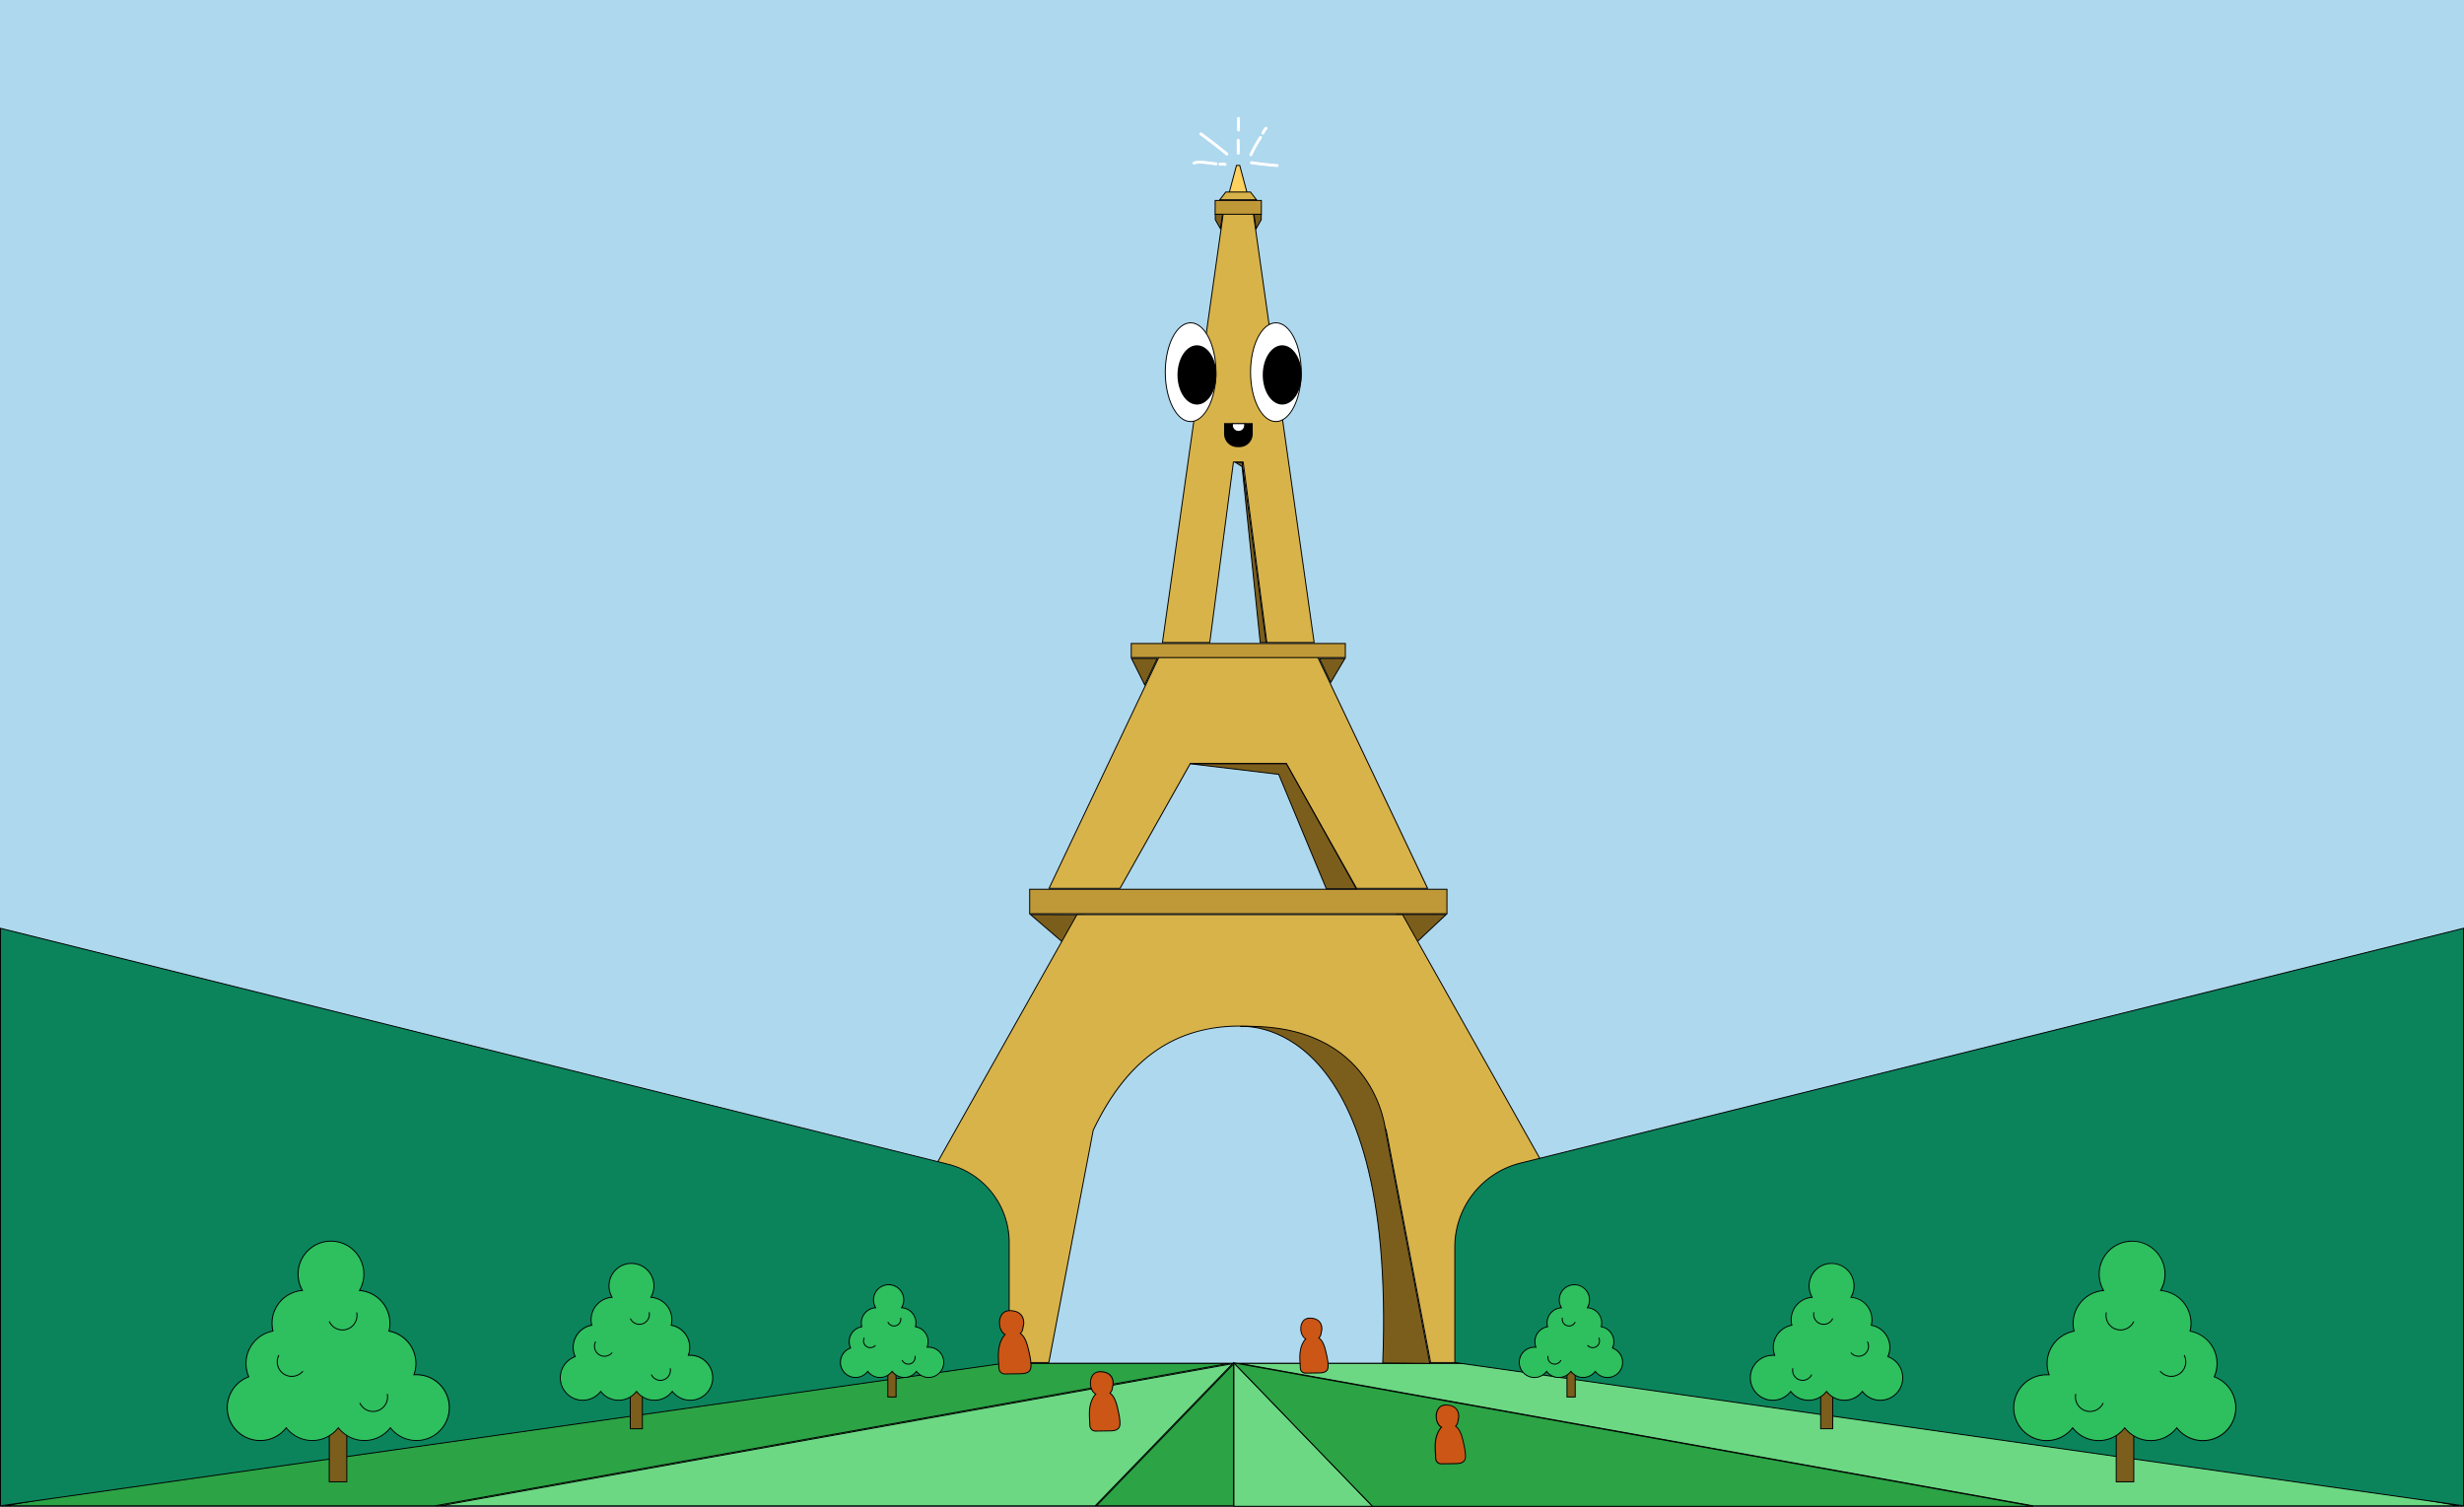 <svg id="Layer_1" data-name="Layer 1" xmlns="http://www.w3.org/2000/svg" viewBox="0 0 2560 1565.5"><rect x="0" y="0" width="2560" height="1565.5" fill="#333333" stroke="none"/><defs><style>.cls-1{fill:#aed8ed;}.cls-2{fill:#35bc55;}.cls-3,.cls-6{fill:#2ca345;}.cls-4,.cls-5{fill:#6cd883;}.cls-13,.cls-15,.cls-5,.cls-6{stroke:#000;stroke-miterlimit:10;}.cls-7{fill:#d8b34a;}.cls-13,.cls-8{fill:#7c5e1c;}.cls-9{fill:#bf9837;}.cls-10{fill:#ffd15f;}.cls-11{fill:#fff;}.cls-12{fill:#0b845c;}.cls-14,.cls-15{fill:#2ebf5e;}.cls-16{fill:#cc5615;}</style></defs><rect class="cls-1" width="2560" height="1565"/><polygon class="cls-2" points="5.55 1564.5 821.14 1416.49 1738.94 1416.5 2554.45 1564.5 5.55 1564.5"/><path d="M1738.85,1417l810,147H11.11l810-147h917.7m.09-1H821.06L0,1565H2560l-821.06-149Z"/><polygon class="cls-3" points="5.56 1564.5 821.15 1416.49 1276.38 1416.5 451.54 1564.5 5.56 1564.5"/><path d="M1270.76,1417,451.49,1564H11.11l810-147h449.61m11.24-1H821.06L0,1565H451.58L1282,1416Z"/><polygon class="cls-4" points="457.2 1564.5 1280.56 1416.77 1137.78 1564.5 457.2 1564.5"/><path d="M1279.13,1417.53,1137.57,1564H462.82l816.31-146.47M1282,1416,451.58,1565H1138l144-149Z"/><polygon class="cls-3" points="1139.17 1564.5 1281.5 1417.24 1281.5 1564.5 1139.17 1564.5"/><path d="M1281,1418.47V1564H1140.35L1281,1418.47m1-2.47-144,149h144V1416Z"/><polygon class="cls-4" points="2112.42 1564.5 1287.62 1416.5 1738.94 1416.5 2554.44 1564.5 2112.42 1564.5"/><path d="M1738.85,1417l810,147H2112.51l-819.27-147h445.61m.09-1H1282l830.42,149H2560l-821.06-149Z"/><polygon class="cls-5" points="1426.01 1565 1282 1565 1282 1416 1426.01 1565"/><polygon class="cls-6" points="2112.42 1565 1426.01 1565 1282 1416 2112.42 1565"/><polygon class="cls-7" points="1409.41 922.9 1336.43 793.24 1236.67 793.24 1163.68 922.9 1089.94 922.9 1207 676.53 1366.09 676.53 1483.15 922.9 1409.41 922.9"/><path d="M1365.77,677,1482.36,922.4H1409.7L1337,793.25l-.29-.51H1236.37l-.28.51-72.7,129.15h-72.66L1207.32,677h158.45m.64-1H1206.69L1089.15,923.4H1164l73-129.66h99.17l73,129.66h74.82L1366.41,676Z"/><polygon class="cls-8" points="1370.84 684.19 1397.36 684.05 1382.6 708.96 1370.84 684.19"/><path d="M1396.47,684.55l-13.82,23.34-11-23.2,24.85-.14m1.76-1-28.18.16,12.5,26.32,15.68-26.48Z"/><polygon class="cls-8" points="1175.59 684.04 1202.33 684.04 1189.27 711.52 1175.59 684.04"/><path d="M1201.54,684.54l-12.28,25.84-12.86-25.84h25.14m1.58-1h-28.34l14.5,29.12,13.84-29.12Z"/><rect class="cls-9" x="1175.32" y="668.56" width="222.45" height="14.63"/><path d="M1397.27,669.06V682.7H1175.82V669.06h221.45m1-1H1174.82V683.7h223.45V668.06Z"/><polygon class="cls-8" points="1451.15 950.1 1502.49 950.07 1467.35 983.11 1451.15 950.1"/><path d="M1501.23,950.57l-33.73,31.71L1452,950.6l49.28,0m2.53-1-53.42,0,16.86,34.33,36.56-34.36Z"/><polygon class="cls-8" points="1070.58 950.08 1124.94 950.41 1109.02 983.13 1070.58 950.08"/><path d="M1071.94,950.59l52.2.31-15.29,31.43-36.91-31.74m-2.72-1,40,34.36,16.55-34-56.52-.34Z"/><rect class="cls-9" x="1069.8" y="923.9" width="433.53" height="25.43"/><path d="M1502.83,924.4v24.43H1070.3V924.4h432.53m1-1H1069.3v26.43h434.53V923.4Z"/><polygon class="cls-8" points="1262.64 228.23 1262.64 222.73 1270.14 222.73 1267.98 237.62 1262.64 228.23"/><path d="M1269.57,223.23l-1.87,12.88-4.56-8v-4.87h6.43m1.15-1h-8.58v6.13l6.13,10.78,2.45-16.91Z"/><polygon class="cls-8" points="1302.87 222.73 1310.38 222.73 1310.38 228.23 1305.03 237.62 1302.87 222.73"/><path d="M1309.88,223.23v4.87l-4.56,8-1.87-12.88h6.43m1-1h-8.59l2.46,16.91,6.13-10.78v-6.13Z"/><polygon class="cls-7" points="1316.19 667.56 1291.61 479.98 1281.48 479.98 1256.9 667.56 1207.73 667.56 1271.16 220.13 1301.93 220.13 1365.36 667.56 1316.19 667.56"/><path d="M1301.5,220.63l63.28,446.43h-48.15l-24.46-186.72-.12-.87h-11l-.11.87-24.46,186.72h-48.16l63.29-446.43h29.9m.86-1h-31.63l-63.57,448.43h50.18l24.58-187.59h9.25l24.58,187.59h50.18l-63.57-448.43Z"/><rect class="cls-9" x="1262.49" y="208.25" width="48.04" height="14.33"/><path d="M1310,208.75v13.33h-47V208.75h47m1-1h-49v15.33h49V207.75Z"/><polygon class="cls-10" points="1277.05 200.28 1284.67 171.85 1288.04 171.85 1295.66 200.28 1277.05 200.28"/><path d="M1287.65,172.36l7.36,27.42H1277.7l7.36-27.42h2.59m.77-1h-4.13l-7.9,29.42h19.93l-7.9-29.42Z"/><ellipse class="cls-11" cx="1237" cy="386.68" rx="26.32" ry="51.3"/><path d="M1237,335.88c14.24,0,25.83,22.79,25.83,50.8s-11.59,50.8-25.83,50.8-25.82-22.79-25.82-50.8,11.59-50.8,25.82-50.8m0-1c-14.81,0-26.82,23.19-26.82,51.8s12,51.8,26.82,51.8,26.83-23.19,26.83-51.8-12-51.8-26.83-51.8Z"/><ellipse cx="1243.6" cy="389.53" rx="20.23" ry="30.79"/><path class="cls-11" d="M1325.59,438c-14.51,0-26.32-23-26.32-51.3s11.81-51.3,26.32-51.3,26.32,23,26.32,51.3S1340.1,438,1325.59,438Z"/><path d="M1325.59,335.88c14.24,0,25.82,22.79,25.82,50.8s-11.58,50.8-25.82,50.8-25.82-22.79-25.82-50.8,11.58-50.8,25.82-50.8m0-1c-14.81,0-26.82,23.19-26.82,51.8s12,51.8,26.82,51.8,26.82-23.19,26.82-51.8-12-51.8-26.82-51.8Z"/><ellipse cx="1332.18" cy="389.53" rx="20.23" ry="30.79"/><path d="M1287.74,464.54h-2.16a13.8,13.8,0,0,1-13.8-13.81V439.55h29.76v11.18A13.8,13.8,0,0,1,1287.74,464.54Z"/><path class="cls-11" d="M1286.79,448.22a6.42,6.42,0,0,1-6.41-6.41v-1.62h12.82v1.62A6.41,6.41,0,0,1,1286.79,448.22Z"/><path d="M1292.7,440.69v1.12a5.91,5.91,0,0,1-11.82,0v-1.12h11.82m1-1h-13.82v2.12a6.91,6.91,0,0,0,13.82,0v-2.12Z"/><polygon class="cls-7" points="1267.29 207.56 1273.5 199.5 1299.21 199.5 1305.42 207.56 1267.29 207.56"/><path d="M1299,200l5.43,7.06h-36.09l5.43-7.06H1299m.49-1h-26.21l-7,9.06h40.15l-7-9.06Z"/><path class="cls-7" d="M856.94,1415.5l261.93-465.24h338.34l261.93,465.24-232.79.08-46-241.25,0-.06c-4.18-8.76-7.36-17-10.45-24.91-8.43-21.75-15.72-40.53-38.65-54.36A199.68,199.68,0,0,0,1288,1066c-35.78,0-65.77,9.46-91.7,28.93-23.81,17.87-43.61,43.81-60.53,79.3l0,.06-46,241.25Z"/><path d="M1456.92,950.76,1718.29,1415l-231.52.08-46-240.78,0-.13-.06-.12c-4.17-8.74-7.35-16.94-10.43-24.88-8.47-21.82-15.79-40.68-38.87-54.6a200.19,200.19,0,0,0-103.38-29,164.63,164.63,0,0,0-50.47,7.49,140.94,140.94,0,0,0-41.53,21.54c-23.87,17.92-43.72,43.92-60.68,79.48l-.06.12,0,.13-46,240.78L857.79,1415l261.38-464.24h337.75m.58-1H1118.58L856.08,1416l234.06.08,46.12-241.6c32-67,78.44-107.94,151.78-107.94a198.76,198.76,0,0,1,102.87,28.88c30.87,18.63,32.92,45.54,48.91,79.06l46.12,241.6L1720,1416,1457.5,949.76Z"/><path class="cls-12" d="M.5,964.46l984.36,245.09A83.77,83.77,0,0,1,1048.5,1291v124.6L.5,1564.42Z"/><path d="M1,965.1,984.74,1210A83.28,83.28,0,0,1,1048,1291v124.16L1,1563.85V965.1m-1-1.28V1565l1049-149V1291a84.42,84.42,0,0,0-64-81.91L0,963.82Z"/><path class="cls-12" d="M1511.5,1415.57v-119.9a89.78,89.78,0,0,1,68.2-87.26l979.8-244v600Z"/><path d="M2559,965.1v598.75L1512,1415.13V1295.67a89.27,89.27,0,0,1,67.82-86.77L2559,965.1m1-1.28-980.42,244.11a90.42,90.42,0,0,0-68.58,87.74V1416l1049,149V963.82Z"/><polygon class="cls-8" points="1309.3 667.5 1290.47 484.71 1283.74 480.5 1290.56 480.5 1315.43 667.5 1309.3 667.5"/><path d="M1290.12,481l.42,3.16h0l-5-3.15h4.63m2.09,15.65L1314.86,667h-5.11l-17.54-170.35M1291,480h-9l8,5,18.85,183H1316l-25-188Z"/><polygon class="cls-13" points="1236.5 793.5 1336.5 793.5 1409.12 923.4 1378.05 923.4 1328.5 804.5 1236.5 793.5"/><path class="cls-13" d="M1288.5,1066.5s162.28-17,148.14,349.5l48.86.5-46-242S1429.5,1061.5,1288.5,1066.5Z"/><path class="cls-11" d="M1327.13,173c-9.13-.7-18.29-1.72-27.2-3a.76.76,0,0,1-.71-.88,1.08,1.08,0,0,1,1-1.07l.18,0c8.82,1.3,17.74,2.3,26.51,3a1,1,0,0,1,1.09,1,1.12,1.12,0,0,1-.33.79.79.79,0,0,1-.54.25Z"/><path class="cls-11" d="M1300.27,168.52h.1c8.83,1.3,17.76,2.31,26.54,3,.15,0,.62.08.63.47a.66.66,0,0,1-.19.43.3.3,0,0,1-.18.1h0c-9.11-.69-18.25-1.72-27.17-3-.17,0-.31-.07-.29-.35s.19-.61.56-.61m0-1c-1.71,0-2.24,2.68-.42,2.95q13.58,2,27.24,3h.08a1.51,1.51,0,0,0-.18-3q-13.29-1-26.47-3l-.25,0Z"/><path class="cls-11" d="M1286.46,160.18a.92.92,0,0,1-1-1V145.69a1,1,0,0,1,2,0v13.54a.91.91,0,0,1-.29.71,1.13,1.13,0,0,1-.71.24Z"/><path class="cls-11" d="M1286.46,145.24c.23,0,.5.08.5.45v13.54c0,.37-.27.45-.5.45s-.5-.08-.5-.45V145.69c0-.37.27-.45.5-.45m0-1a1.42,1.42,0,0,0-1.5,1.45v13.54a1.5,1.5,0,0,0,3,0V145.69a1.42,1.42,0,0,0-1.5-1.45Z"/><path class="cls-11" d="M1286.78,135.93a.92.92,0,0,1-1-1V123a.91.91,0,0,1,1-1,.92.92,0,0,1,1,1v12a.89.89,0,0,1-.3.71,1.1,1.1,0,0,1-.7.24Z"/><path class="cls-11" d="M1286.77,122.56c.23,0,.51.08.51.45v12c0,.37-.28.45-.5.45s-.5-.08-.5-.45V123c0-.37.27-.45.49-.45m0-1a1.41,1.41,0,0,0-1.49,1.45v12a1.5,1.5,0,0,0,3,0V123a1.43,1.43,0,0,0-1.51-1.45Z"/><path class="cls-11" d="M1299.54,161.83a1,1,0,0,1-.5-.12,1.05,1.05,0,0,1-.34-1.41,148.7,148.7,0,0,1,10-17.93.94.94,0,0,1,.82-.46,1.17,1.17,0,0,1,1,.57.78.78,0,0,1-.08.86,150.1,150.1,0,0,0-10,18,.91.91,0,0,1-.84.44Z"/><path class="cls-11" d="M1309.5,142.41a.72.72,0,0,1,.57.31c0,.05.08.15,0,.35a147.68,147.68,0,0,0-10.09,18.11.45.45,0,0,1-.39.15.58.58,0,0,1-.25-.05c-.38-.22-.17-.71-.14-.77a146.25,146.25,0,0,1,9.95-17.86.44.44,0,0,1,.4-.24m0-1a1.44,1.44,0,0,0-1.24.69,147,147,0,0,0-10,18,1.53,1.53,0,0,0,.53,2,1.51,1.51,0,0,0,.76.19,1.4,1.4,0,0,0,1.3-.73,147.7,147.7,0,0,1,10-18,1.45,1.45,0,0,0-1.35-2.2Z"/><path class="cls-11" d="M1312.07,139.33a1.63,1.63,0,0,1-.31,0,1,1,0,0,1-.58-.46,1,1,0,0,1-.12-.71,16.88,16.88,0,0,1,3.5-5.46.92.92,0,0,1,.67-.28,1.16,1.16,0,0,1,.76.3.84.84,0,0,1,.26.62,1.08,1.08,0,0,1-.29.78c-.35.37-.68.74-1,1.12l-.25.33c-.13.19-.27.38-.39.58a15.79,15.79,0,0,0-1.35,2.5,1.09,1.09,0,0,1-.46.59A.83.83,0,0,1,1312.07,139.33Z"/><path class="cls-11" d="M1315.23,132.89a.63.63,0,0,1,.42.17.37.37,0,0,1,.1.27.59.59,0,0,1-.15.42c-.36.38-.7.76-1,1.14l0,.05,0,0,0,0,0,.05-.16.21-.41.6a16.37,16.37,0,0,0-1.38,2.58.69.69,0,0,1-.28.37.34.34,0,0,1-.19,0,.68.68,0,0,1-.2,0,.57.57,0,0,1-.26-.22.81.81,0,0,1-.08-.28,16.54,16.54,0,0,1,3.39-5.3.41.41,0,0,1,.31-.12m0-1a1.45,1.45,0,0,0-1,.43,17.37,17.37,0,0,0-3.6,5.62,1.47,1.47,0,0,0,.15,1.16,1.56,1.56,0,0,0,.9.69,1.87,1.87,0,0,0,.42,0,1.28,1.28,0,0,0,.73-.2,1.62,1.62,0,0,0,.65-.81,15.74,15.74,0,0,1,1.3-2.43l.39-.56.18-.25,0-.06c.3-.37.62-.73,1-1.08a1.51,1.51,0,0,0,0-2.12,1.61,1.61,0,0,0-1.09-.43Zm-1.77,6.92h0v0l0-.05Z"/><path class="cls-11" d="M1274.7,161.16a.89.89,0,0,1-.58-.24c-8.77-7.28-17.91-14.36-27.16-21a.79.79,0,0,1-.34-1,1.15,1.15,0,0,1,1-.8.94.94,0,0,1,.58.21c9.23,6.67,18.35,13.74,27.11,21a.91.91,0,0,1,.3,1.08,1.08,1.08,0,0,1-.93.75Z"/><path class="cls-11" d="M1247.64,138.61a.53.53,0,0,1,.29.11c9.22,6.67,18.33,13.73,27.08,21a.42.42,0,0,1,.16.52.62.62,0,0,1-.47.42.43.43,0,0,1-.26-.12c-8.78-7.29-17.93-14.38-27.19-21.08-.19-.14-.2-.25-.15-.4a.64.64,0,0,1,.54-.45m0-1a1.5,1.5,0,0,0-1,2.66q13.92,10.06,27.13,21a1.43,1.43,0,0,0,.9.35,1.55,1.55,0,0,0,1-2.71q-13.22-11-27.13-21a1.48,1.48,0,0,0-.88-.3Z"/><path class="cls-11" d="M1263.48,171.25h-.16l-3.62-.47c-2.63-.34-5.27-.68-7.91-1a44,44,0,0,0-4.88-.33,19.31,19.31,0,0,0-6,.87,1,1,0,0,1-.33.06,1,1,0,0,1-.21-2,20.67,20.67,0,0,1,6.45-.92,43.14,43.14,0,0,1,4.81.3c2.87.33,5.79.71,8.62,1.07l3.69.48a.7.7,0,0,1,.68.8,1.18,1.18,0,0,1-1.12,1.13Z"/><path class="cls-11" d="M1246.8,168a41.89,41.89,0,0,1,4.75.3c2.88.32,5.8.7,8.62,1.07l3.68.47c.2,0,.26.07.25.28a.69.69,0,0,1-.62.66h-.09l-3.63-.46c-2.59-.34-5.27-.68-7.91-1a42.26,42.26,0,0,0-4.94-.34,19.68,19.68,0,0,0-6.17.89.45.45,0,0,1-.18,0c-.25,0-.36-.32-.38-.45a.45.45,0,0,1,.33-.56,19.94,19.94,0,0,1,6.29-.9m0-1a20.89,20.89,0,0,0-6.6.95,1.53,1.53,0,0,0,.36,3,1.5,1.5,0,0,0,.49-.09,18.85,18.85,0,0,1,5.86-.84,40.93,40.93,0,0,1,4.82.33c3.85.45,7.69,1,11.53,1.45l.22,0c1.73,0,2.34-2.7.5-2.93-4.1-.52-8.21-1.08-12.32-1.54a43.89,43.89,0,0,0-4.86-.31Z"/><path class="cls-11" d="M1272.76,171.84l-.21,0-1-.14c-.75-.07-1.49-.11-2.21-.11s-1.21,0-1.81.08h0a1,1,0,0,1-1-1,1.11,1.11,0,0,1,.27-.68,1.16,1.16,0,0,1,.75-.32c.57,0,1.16-.07,1.75-.07a23,23,0,0,1,3.74.32.77.77,0,0,1,.51.35,1.2,1.2,0,0,1,.18.88,1,1,0,0,1-1,.72Z"/><path class="cls-11" d="M1269.36,170.07a22,22,0,0,1,3.66.32s.1,0,.18.13a.74.74,0,0,1,.1.5c0,.25-.37.32-.54.32h-.13c-.32-.06-.65-.1-1-.14a21.34,21.34,0,0,0-2.25-.12c-.62,0-1.24,0-1.87.08-.19,0-.4-.28-.42-.54a.64.64,0,0,1,.14-.31.6.6,0,0,1,.42-.16c.56,0,1.14-.07,1.71-.07m0-1c-.6,0-1.2,0-1.8.08a1.57,1.57,0,0,0-1.06.47,1.53,1.53,0,0,0-.41,1,1.55,1.55,0,0,0,1.42,1.48h.11a17.14,17.14,0,0,1,1.76-.08c.72,0,1.43,0,2.15.11l.94.13a1.36,1.36,0,0,0,.29,0,1.48,1.48,0,0,0,1.52-1.12,1.52,1.52,0,0,0-1.1-1.82,23.27,23.27,0,0,0-3.82-.33Z"/><rect class="cls-13" x="342.09" y="1471.88" width="18.23" height="67.62"/><path class="cls-14" d="M432.65,1496.66A34,34,0,0,1,406,1483.87l-.39-.49-.39.49a34.18,34.18,0,0,1-53.32,0l-.39-.49-.39.49a34.18,34.18,0,0,1-53.32,0l-.39-.49-.39.49a34.19,34.19,0,1,1-39-53.28l.48-.18-.2-.48a34.21,34.21,0,0,1,24.82-46.87l.51-.1-.12-.5a34.42,34.42,0,0,1-.86-7.61,34.06,34.06,0,0,1,30.84-34l.76-.07-.37-.66a34.2,34.2,0,1,1,60,0l-.37.66.76.07a34.06,34.06,0,0,1,30.84,34,34.42,34.42,0,0,1-.86,7.61l-.12.5.51.1a34.19,34.19,0,0,1,25.68,44.6l-.24.71.74,0c.61,0,1.22-.06,1.84-.06a34.2,34.2,0,0,1,0,68.39Z"/><path d="M343.86,1290a33.7,33.7,0,0,1,29.57,49.85l-.73,1.33,1.51.14a33.7,33.7,0,0,1,30.39,33.53,34,34,0,0,1-.85,7.5l-.23,1,1,.2a33.76,33.76,0,0,1,27.12,33,33.42,33.42,0,0,1-1.82,10.9l-.47,1.4,1.47-.08c.63,0,1.24,0,1.82,0a33.7,33.7,0,1,1-26.27,54.79l-.78-1-.78,1a33.69,33.69,0,0,1-52.54,0l-.78-1-.78,1a33.69,33.69,0,0,1-52.54,0l-.78-1-.78,1a33.69,33.69,0,1,1-38.46-52.5l1-.37-.4-1a33.72,33.72,0,0,1,24.46-46.19l1-.2-.23-1a34,34,0,0,1-.85-7.5,33.7,33.7,0,0,1,30.39-33.53l1.51-.14-.73-1.33A33.7,33.7,0,0,1,343.86,1290m0-1a34.71,34.71,0,0,0-30.46,51.33A34.64,34.64,0,0,0,283,1382.57a34.71,34.71,0,0,0-25.19,47.56,34.69,34.69,0,1,0,39.6,54,34.68,34.68,0,0,0,54.1,0,34.68,34.68,0,0,0,54.1,0,34.69,34.69,0,1,0,27-56.41c-.63,0-1.25,0-1.87.06a34.69,34.69,0,0,0-26-45.26,34.69,34.69,0,0,0-30.42-42.24A34.71,34.71,0,0,0,343.86,1289Z"/><path class="cls-15" d="M402.33,1448.2a15.49,15.49,0,0,1,.33,3.14,15.08,15.08,0,0,1-28.81,6.25"/><path class="cls-15" d="M370.58,1363.53a15.41,15.41,0,0,1,.32,3.14,15.08,15.08,0,0,1-28.81,6.24"/><path class="cls-15" d="M314.73,1424.55a15.23,15.23,0,0,1-2.27,2.19,15.08,15.08,0,0,1-22.7-18.81"/><rect class="cls-13" x="654.86" y="1437.88" width="12.54" height="46.51"/><path class="cls-14" d="M717.14,1454.77a23.24,23.24,0,0,1-18.21-8.74l-.39-.48-.39.48a23.35,23.35,0,0,1-36.43,0l-.39-.48-.39.48a23.35,23.35,0,0,1-36.43,0l-.39-.48-.39.48a23.36,23.36,0,1,1-26.66-36.4l.48-.18-.2-.48a23.06,23.06,0,0,1-1.85-9.1A23.4,23.4,0,0,1,614.3,1377l.51-.1-.11-.51a23.34,23.34,0,0,1,20.48-28.44l.75-.08-.36-.66a23.36,23.36,0,1,1,41,0l-.37.66.76.08a23.34,23.34,0,0,1,20.48,28.44l-.12.51.51.1a23.4,23.4,0,0,1,18.8,22.91,23.09,23.09,0,0,1-1.26,7.55l-.24.71.74,0c.42,0,.84,0,1.26,0a23.36,23.36,0,0,1,0,46.72Z"/><path d="M656.07,1313.11a22.87,22.87,0,0,1,20.07,33.82l-.73,1.33,1.51.14a22.78,22.78,0,0,1,20.62,22.75,23.1,23.1,0,0,1-.58,5.09l-.23,1,1,.2a22.89,22.89,0,0,1,18.4,22.42,22.65,22.65,0,0,1-1.23,7.39l-.48,1.4,1.48-.07c.42,0,.84,0,1.23,0a22.86,22.86,0,1,1-17.83,37.17l-.77-1-.78,1a22.86,22.86,0,0,1-35.65,0l-.78-1-.78,1a22.86,22.86,0,0,1-35.65,0l-.78-1-.78,1a22.86,22.86,0,1,1-26.09-35.62l1-.37-.4-1a22.64,22.64,0,0,1-1.81-8.91,22.89,22.89,0,0,1,18.4-22.42l1-.2-.23-1a23.09,23.09,0,0,1-.57-5.09,22.77,22.77,0,0,1,20.62-22.75l1.5-.14-.72-1.33a22.86,22.86,0,0,1,20.06-33.82m0-1a23.86,23.86,0,0,0-20.94,35.3,23.85,23.85,0,0,0-20.92,29A23.88,23.88,0,0,0,595,1399.87a23.63,23.63,0,0,0,1.89,9.3,23.86,23.86,0,1,0,27.23,37.18,23.86,23.86,0,0,0,37.21,0,23.86,23.86,0,0,0,37.21,0,23.86,23.86,0,1,0,18.6-38.8c-.43,0-.86,0-1.28,0a23.88,23.88,0,0,0-17.92-31.13,24.34,24.34,0,0,0,.6-5.31A23.87,23.87,0,0,0,677,1347.41a23.86,23.86,0,0,0-20.94-35.3Z"/><path class="cls-15" d="M696.29,1421.6a10.38,10.38,0,0,1-19.59,6.46"/><path class="cls-15" d="M674.45,1363.37a10.12,10.12,0,0,1,.23,2.15,10.38,10.38,0,0,1-19.82,4.3"/><path class="cls-15" d="M636,1405.33a10.63,10.63,0,0,1-1.56,1.51,10.37,10.37,0,0,1-15.61-12.94"/><rect class="cls-13" x="922.43" y="1419.77" width="8.52" height="31.62"/><path class="cls-14" d="M964.78,1431.09a15.64,15.64,0,0,1-12.26-5.88l-.39-.48-.39.48a15.72,15.72,0,0,1-24.52,0l-.39-.48-.39.48a15.72,15.72,0,0,1-24.52,0l-.39-.48-.39.48a15.72,15.72,0,1,1-17.95-24.5l.48-.19-.2-.47a15.73,15.73,0,0,1,11.42-21.55l.5-.1-.11-.5a15.47,15.47,0,0,1-.4-3.5,15.66,15.66,0,0,1,14.18-15.65l.76-.07-.37-.67a15.73,15.73,0,1,1,27.61,0l-.37.67.76.07a15.66,15.66,0,0,1,14.18,15.65,15.92,15.92,0,0,1-.4,3.5l-.11.5.5.1A15.71,15.71,0,0,1,963.43,1399l-.24.7.74,0c.28,0,.56,0,.85,0a15.72,15.72,0,1,1,0,31.44Z"/><path d="M923.25,1335.25a15.23,15.23,0,0,1,13.37,22.52l-.73,1.33,1.51.15a15.19,15.19,0,0,1,13.34,18.54l-.22,1,1,.2A15.22,15.22,0,0,1,963,1398.85l-.48,1.4,1.48-.08c.27,0,.54,0,.82,0a15.22,15.22,0,1,1-11.87,24.75l-.78-1-.78,1a15.23,15.23,0,0,1-23.74,0l-.78-1-.78,1a15.23,15.23,0,0,1-23.74,0l-.78-1-.78,1a15.22,15.22,0,1,1-17.38-23.72l1-.38-.4-1A15.23,15.23,0,0,1,895,1379l1-.2-.22-1a15.19,15.19,0,0,1,13.34-18.54l1.51-.15-.73-1.33a15.23,15.23,0,0,1,13.36-22.52m0-1a16.23,16.23,0,0,0-14.24,24,16.22,16.22,0,0,0-14.63,16.15,16.51,16.51,0,0,0,.41,3.61A16.23,16.23,0,0,0,883,1400.25a16.22,16.22,0,1,0,18.52,25.27,16.22,16.22,0,0,0,25.3,0,16.22,16.22,0,0,0,25.3,0,16.22,16.22,0,1,0,12.65-26.37c-.3,0-.59,0-.88,0a16,16,0,0,0,.88-5.25A16.23,16.23,0,0,0,951.72,1378a16.51,16.51,0,0,0,.41-3.61,16.23,16.23,0,0,0-14.64-16.15,16.22,16.22,0,0,0-14.24-24Z"/><path class="cls-15" d="M950.6,1408.7a7.05,7.05,0,0,1-13.32,4.39"/><path class="cls-15" d="M935.75,1369.1a7.19,7.19,0,0,1,.15,1.47,7.05,7.05,0,0,1-13.47,2.92"/><path class="cls-15" d="M909.63,1397.64a6.85,6.85,0,0,1-1.06,1,7.05,7.05,0,0,1-10.61-8.8"/><rect class="cls-13" x="2198.68" y="1471.88" width="18.23" height="67.62" transform="translate(4415.59 3011.38) rotate(-180)"/><path class="cls-14" d="M2288.65,1496.66a34,34,0,0,1-26.66-12.79l-.39-.49-.39.49a34.18,34.18,0,0,1-53.32,0l-.39-.49-.39.49a34.18,34.18,0,0,1-53.32,0l-.39-.49-.39.49a34.19,34.19,0,1,1-26.66-55.6c.62,0,1.23,0,1.84.06l.74,0-.24-.71a34.19,34.19,0,0,1,25.68-44.6l.51-.1-.12-.5a34.42,34.42,0,0,1-.86-7.61,34.06,34.06,0,0,1,30.84-34l.76-.07-.37-.66a34.2,34.2,0,1,1,60,0l-.37.66.76.07a34.06,34.06,0,0,1,30.84,34,34.42,34.42,0,0,1-.86,7.61l-.12.5.51.1a34.21,34.21,0,0,1,24.82,46.87l-.2.48.48.18a34.19,34.19,0,0,1-12.37,66.07Z"/><path d="M2215.14,1290a33.7,33.7,0,0,1,29.58,49.85l-.73,1.33,1.51.14a33.7,33.7,0,0,1,30.39,33.53,34,34,0,0,1-.85,7.5l-.23,1,1,.2a33.72,33.72,0,0,1,24.46,46.19l-.4,1,1,.37a33.69,33.69,0,1,1-38.46,52.5l-.78-1-.78,1a33.69,33.69,0,0,1-52.54,0l-.78-1-.78,1a33.69,33.69,0,0,1-52.54,0l-.78-1-.78,1a33.69,33.69,0,1,1-26.27-54.79c.58,0,1.19,0,1.82,0l1.47.08-.47-1.4a33.42,33.42,0,0,1-1.82-10.9,33.76,33.76,0,0,1,27.12-33l1-.2-.23-1a34,34,0,0,1-.85-7.5,33.7,33.7,0,0,1,30.39-33.53l1.51-.14-.73-1.33a33.7,33.7,0,0,1,29.57-49.85m0-1a34.71,34.71,0,0,0-30.45,51.33,34.69,34.69,0,0,0-30.42,42.24,34.69,34.69,0,0,0-26.05,45.26c-.62,0-1.24-.06-1.87-.06a34.7,34.7,0,1,0,27.05,56.41,34.68,34.68,0,0,0,54.1,0,34.68,34.68,0,0,0,54.1,0,34.69,34.69,0,1,0,39.6-54,34.71,34.71,0,0,0-25.19-47.56,34.64,34.64,0,0,0-30.41-42.24,34.71,34.71,0,0,0-30.46-51.33Z"/><path class="cls-15" d="M2156.67,1448.2a15.49,15.49,0,0,0-.33,3.14,15.08,15.08,0,0,0,28.81,6.25"/><path class="cls-15" d="M2188.42,1363.53a15.41,15.41,0,0,0-.32,3.14,15.08,15.08,0,0,0,28.81,6.24"/><path class="cls-15" d="M2244.27,1424.55a15.23,15.23,0,0,0,2.27,2.19,15.08,15.08,0,0,0,22.7-18.81"/><rect class="cls-13" x="1891.6" y="1437.88" width="12.54" height="46.51" transform="translate(3795.75 2922.27) rotate(-180)"/><path class="cls-14" d="M1953.48,1454.77a23.24,23.24,0,0,1-18.21-8.74l-.39-.48-.39.48a23.35,23.35,0,0,1-36.43,0l-.39-.48-.39.48a23.35,23.35,0,0,1-36.43,0l-.39-.48-.39.48a23.36,23.36,0,1,1-18.21-38c.42,0,.84,0,1.26,0l.74,0-.24-.71a23.09,23.09,0,0,1-1.26-7.55,23.4,23.4,0,0,1,18.8-22.91l.51-.1-.12-.51a23.34,23.34,0,0,1,20.48-28.44l.76-.08-.37-.66a23.37,23.37,0,1,1,41,0l-.36.66.75.08a23.34,23.34,0,0,1,20.48,28.44l-.11.51.51.1a23.4,23.4,0,0,1,18.8,22.91,23.06,23.06,0,0,1-1.85,9.1l-.2.48.48.18a23.36,23.36,0,0,1-8.45,45.14Z"/><path d="M1902.93,1313.11a22.86,22.86,0,0,1,20.06,33.82l-.72,1.33,1.5.14a22.77,22.77,0,0,1,20.62,22.75,23.09,23.09,0,0,1-.57,5.09l-.23,1,1,.2a22.89,22.89,0,0,1,18.4,22.42,22.64,22.64,0,0,1-1.81,8.91l-.4,1,1,.37a22.86,22.86,0,1,1-26.09,35.62l-.78-1-.78,1a22.86,22.86,0,0,1-35.65,0l-.78-1-.78,1a22.86,22.86,0,0,1-35.65,0l-.78-1-.77,1a22.86,22.86,0,1,1-17.83-37.17c.39,0,.81,0,1.23,0l1.48.07-.48-1.4a22.65,22.65,0,0,1-1.23-7.39,22.89,22.89,0,0,1,18.4-22.42l1-.2-.23-1a23.1,23.1,0,0,1-.58-5.09,22.78,22.78,0,0,1,20.62-22.75l1.51-.14-.73-1.33a22.87,22.87,0,0,1,20.07-33.82m0-1a23.86,23.86,0,0,0-20.94,35.3,23.87,23.87,0,0,0-21.53,23.74,24.34,24.34,0,0,0,.6,5.31,23.88,23.88,0,0,0-17.92,31.13c-.42,0-.85,0-1.28,0a23.86,23.86,0,1,0,18.6,38.8,23.86,23.86,0,0,0,37.21,0,23.86,23.86,0,0,0,37.21,0,23.86,23.86,0,1,0,27.23-37.18,23.63,23.63,0,0,0,1.89-9.3,23.88,23.88,0,0,0-19.21-23.41,23.85,23.85,0,0,0-20.92-29,23.86,23.86,0,0,0-20.94-35.3Z"/><path class="cls-15" d="M1862.71,1421.6a10.38,10.38,0,0,0,19.59,6.46"/><path class="cls-15" d="M1884.55,1363.37a10.12,10.12,0,0,0-.23,2.15,10.38,10.38,0,0,0,19.82,4.3"/><path class="cls-15" d="M1923,1405.33a10.63,10.63,0,0,0,1.56,1.51,10.37,10.37,0,0,0,15.61-12.94"/><rect class="cls-13" x="1628.05" y="1419.77" width="8.52" height="31.62" transform="translate(3264.62 2871.16) rotate(-180)"/><path class="cls-14" d="M1670.12,1431.09a15.64,15.64,0,0,1-12.26-5.88l-.39-.48-.39.48a15.72,15.72,0,0,1-24.52,0l-.39-.48-.39.48a15.72,15.72,0,0,1-24.52,0l-.39-.48-.39.48a15.72,15.72,0,1,1-12.26-25.56c.29,0,.57,0,.85,0l.74,0-.24-.7a15.71,15.71,0,0,1,11.81-20.51l.5-.1-.11-.5a15.92,15.92,0,0,1-.4-3.5,15.66,15.66,0,0,1,14.18-15.65l.76-.07-.37-.67a15.73,15.73,0,1,1,27.61,0l-.37.67.76.07a15.66,15.66,0,0,1,14.18,15.65,15.47,15.47,0,0,1-.4,3.5l-.11.5.5.1a15.73,15.73,0,0,1,11.42,21.55l-.2.47.48.19a15.72,15.72,0,0,1-5.69,30.38Z"/><path d="M1635.75,1335.25a15.23,15.23,0,0,1,13.36,22.52l-.73,1.33,1.51.15a15.19,15.19,0,0,1,13.34,18.54l-.22,1,1,.2a15.23,15.23,0,0,1,11,20.86l-.4,1,1,.38a15.22,15.22,0,1,1-17.38,23.72l-.78-1-.78,1a15.23,15.23,0,0,1-23.74,0l-.78-1-.78,1a15.23,15.23,0,0,1-23.74,0l-.78-1-.78,1a15.22,15.22,0,1,1-11.87-24.75c.28,0,.55,0,.82,0l1.48.08-.48-1.4a15.22,15.22,0,0,1,11.44-19.86l1-.2-.22-1a15.19,15.19,0,0,1,13.34-18.54l1.51-.15-.73-1.33a15.23,15.23,0,0,1,13.37-22.52m0-1a16.22,16.22,0,0,0-14.24,24,16.23,16.23,0,0,0-14.64,16.15,16.51,16.51,0,0,0,.41,3.61,16.23,16.23,0,0,0-13.06,15.91,16,16,0,0,0,.88,5.25c-.29,0-.58,0-.88,0a16.22,16.22,0,1,0,12.65,26.37,16.22,16.22,0,0,0,25.3,0,16.22,16.22,0,0,0,25.3,0,16.22,16.22,0,1,0,18.52-25.27,16.23,16.23,0,0,0-11.78-22.24,16.51,16.51,0,0,0,.41-3.61,16.22,16.22,0,0,0-14.63-16.15,16.23,16.23,0,0,0-14.24-24Z"/><path class="cls-15" d="M1608.4,1408.7a7.05,7.05,0,0,0,13.32,4.39"/><path class="cls-15" d="M1623.25,1369.1a7.19,7.19,0,0,0-.15,1.47,7.05,7.05,0,0,0,13.47,2.92"/><path class="cls-15" d="M1649.37,1397.64a6.85,6.85,0,0,0,1.06,1,7.05,7.05,0,0,0,10.61-8.8"/><path class="cls-16" d="M1356.15,1426.57a5.28,5.28,0,0,1-4.94-3.78,16,16,0,0,1-.34-4.44c-.67-7.66-1-16.37,3.07-23.74a16.16,16.16,0,0,1,2.27-3.15l.4-.44-.5-.32a8.65,8.65,0,0,1-1.69-1.45,13.39,13.39,0,0,1-2.94-9.07,12.42,12.42,0,0,1,3-8.3c1.89-2,4.67-2.38,6.68-2.38l.78,0c6.13.3,10.2,3.42,11.16,8.55a13,13,0,0,1-.5,6.47l0,.08v.07a7.49,7.49,0,0,1-2,4.94l-.36.39.41.34a13.73,13.73,0,0,1,3.28,3.87c2.08,3.62,3.16,8,4.09,12.21.87,4,2,8.86,1.84,13.26-.15,5.79-5,6.63-9.62,6.69Z"/><path d="M1361.15,1370l.76,0c3.45.17,9.43,1.45,10.69,8.14a12.68,12.68,0,0,1-.48,6.23l0,.14v.15a7,7,0,0,1-1.89,4.61l-.72.78.83.67a13.71,13.71,0,0,1,3.16,3.74c2,3.55,3.11,7.91,4,12.07.87,3.92,2,8.79,1.83,13.14s-2.76,6.12-9.12,6.2h-.27l-13.77.18a4.75,4.75,0,0,1-4.45-3.39,15.74,15.74,0,0,1-.34-4.3v-.14c-.66-7.52-1-16.14,3-23.39a16.27,16.27,0,0,1,2.19-3l.81-.88-1-.64a7.89,7.89,0,0,1-1.58-1.36,12.91,12.91,0,0,1-2.82-8.73,11.87,11.87,0,0,1,2.85-8c1.77-1.84,4.41-2.23,6.32-2.23m0-1a9.5,9.5,0,0,0-7,2.54,12.9,12.9,0,0,0-3.13,8.63,14,14,0,0,0,3.07,9.41,9.15,9.15,0,0,0,1.79,1.54,16.73,16.73,0,0,0-2.33,3.25c-4.09,7.32-3.86,15.86-3.14,24a16.66,16.66,0,0,0,.35,4.56,5.76,5.76,0,0,0,5.43,4.18h.06l14-.18c5-.07,10-1.06,10.11-7.18.12-4.36-.91-9.13-1.86-13.38s-2-8.65-4.13-12.35a14.37,14.37,0,0,0-3.4-4,8,8,0,0,0,2.15-5.27,13.7,13.7,0,0,0,.51-6.72c-1.12-6-5.93-8.68-11.62-9l-.81,0Z"/><path class="cls-16" d="M1043.78,1427.5a6.16,6.16,0,0,1-5.76-4.41,19.31,19.31,0,0,1-.4-5.12c-.77-8.81-1.19-18.84,3.55-27.34a19,19,0,0,1,2.62-3.64l.4-.43-.5-.33a9.42,9.42,0,0,1-2-1.67,15.43,15.43,0,0,1-3.41-10.48,14.36,14.36,0,0,1,3.46-9.6c2.19-2.28,5.41-2.76,7.73-2.76l.91,0c7.08.35,11.78,4,12.9,9.9a15.22,15.22,0,0,1-.57,7.48l0,.07v.08a8.58,8.58,0,0,1-2.34,5.72l-.36.39.41.34a16.13,16.13,0,0,1,3.79,4.47c2.39,4.17,3.64,9.24,4.71,14.07,1,4.54,2.25,10.2,2.12,15.26-.18,6.72-5.73,7.7-11.13,7.77Z"/><path d="M1049.52,1362.22l.88,0c9.36.47,11.81,6.15,12.44,9.49a14.69,14.69,0,0,1-.56,7.23l0,.14v.15a8.1,8.1,0,0,1-2.21,5.4l-.73.79.83.67a15.47,15.47,0,0,1,3.68,4.33c2.35,4.11,3.59,9.13,4.65,13.93,1,4.51,2.24,10.13,2.11,15.14s-3.22,7.18-10.64,7.28l-16.09.21h0a5.61,5.61,0,0,1-5.27-4,18.31,18.31,0,0,1-.39-5v-.15c-.76-8.66-1.18-18.6,3.49-27a18.45,18.45,0,0,1,2.54-3.55l.81-.87-1-.65a8.71,8.71,0,0,1-1.85-1.59,14.94,14.94,0,0,1-3.28-10.14,13.8,13.8,0,0,1,3.32-9.25c2.07-2.16,5.15-2.61,7.37-2.61m0-1c-2.94,0-6,.72-8.09,2.92-2.47,2.56-3.56,6.44-3.6,9.93,0,3.76,1,8,3.53,10.82a10.2,10.2,0,0,0,2.06,1.76,19.46,19.46,0,0,0-2.68,3.74c-4.71,8.42-4.43,18.24-3.62,27.55a19,19,0,0,0,.42,5.25,6.6,6.6,0,0,0,6.24,4.81h.07l16.08-.21c5.77-.08,11.44-1.22,11.63-8.25.13-5-1-10.5-2.14-15.39s-2.31-9.94-4.75-14.21a16.64,16.64,0,0,0-3.92-4.61,9.18,9.18,0,0,0,2.48-6,15.79,15.79,0,0,0,.59-7.74c-1.29-6.85-6.82-10-13.37-10.3l-.93,0Z"/><path class="cls-16" d="M1137.91,1486.91a5.74,5.74,0,0,1-5.37-4.12,17,17,0,0,1-.37-4.8c-.73-8.27-1.13-17.68,3.32-25.65a18.09,18.09,0,0,1,2.45-3.41l.4-.43-.49-.32a8.89,8.89,0,0,1-1.83-1.57,14.54,14.54,0,0,1-3.2-9.82,13.51,13.51,0,0,1,3.24-9c2-2.13,5.07-2.58,7.24-2.58l.85,0c6.64.33,11,3.71,12.08,9.26a14.27,14.27,0,0,1-.53,7l0,.07v.08a8.07,8.07,0,0,1-2.19,5.35l-.36.4.41.33a15.26,15.26,0,0,1,3.56,4.19c2.24,3.91,3.4,8.66,4.41,13.2.94,4.26,2.12,9.57,2,14.32-.17,6.28-5.36,7.19-10.42,7.26Z"/><path d="M1143.31,1425.72l.82,0c8.74.43,11,5.73,11.61,8.86a13.58,13.58,0,0,1-.52,6.75l0,.15v.15a7.56,7.56,0,0,1-2.06,5l-.72.79.83.67a14.7,14.7,0,0,1,3.43,4c2.21,3.85,3.36,8.56,4.36,13.06.94,4.23,2.11,9.5,2,14.2s-3,6.68-9.93,6.77l-15.1.2h0a5.2,5.2,0,0,1-4.88-3.73,16.77,16.77,0,0,1-.37-4.66v-.14c-.71-8.13-1.11-17.45,3.27-25.29a17.13,17.13,0,0,1,2.38-3.32l.8-.87-1-.64a8.47,8.47,0,0,1-1.73-1.49,14,14,0,0,1-3.07-9.48,13,13,0,0,1,3.1-8.64c1.93-2,4.81-2.43,6.89-2.43m0-1a10.3,10.3,0,0,0-7.61,2.74c-2.31,2.4-3.33,6-3.38,9.32,0,3.53.92,7.48,3.32,10.16a9.51,9.51,0,0,0,1.93,1.65,18.54,18.54,0,0,0-2.51,3.51c-4.42,7.91-4.16,17.13-3.39,25.87a17.82,17.82,0,0,0,.38,4.93,6.22,6.22,0,0,0,5.86,4.51h.07l15.1-.2c5.41-.07,10.73-1.14,10.91-7.75.13-4.71-1-9.85-2-14.44s-2.18-9.34-4.47-13.34a15.67,15.67,0,0,0-3.67-4.33,8.59,8.59,0,0,0,2.32-5.68,14.8,14.8,0,0,0,.56-7.26c-1.21-6.43-6.41-9.36-12.55-9.67l-.87,0Z"/><path class="cls-16" d="M1497.17,1520.79a5.67,5.67,0,0,1-5.31-4.07,17.31,17.31,0,0,1-.37-4.74c-.71-8.19-1.11-17.51,3.3-25.39a17.32,17.32,0,0,1,2.42-3.38l.4-.43-.5-.32a9.22,9.22,0,0,1-1.81-1.55,14.42,14.42,0,0,1-3.16-9.72,13.32,13.32,0,0,1,3.21-8.89c2-2.11,5-2.56,7.17-2.56l.83,0c6.57.33,10.92,3.67,12,9.17a14.18,14.18,0,0,1-.53,6.93l0,.07v.08a8,8,0,0,1-2.17,5.3l-.36.39.41.34a14.91,14.91,0,0,1,3.52,4.14c2.22,3.87,3.37,8.58,4.37,13.06.93,4.22,2.1,9.47,2,14.18-.17,6.21-5.3,7.11-10.31,7.18Z"/><path d="M1502.51,1460.24l.82,0c8.64.43,10.91,5.67,11.49,8.76a13.54,13.54,0,0,1-.52,6.68l0,.15v.15a7.52,7.52,0,0,1-2,5l-.73.78.83.67a14.57,14.57,0,0,1,3.4,4c2.18,3.81,3.32,8.47,4.31,12.92.93,4.19,2.09,9.41,2,14.06s-3,6.6-9.82,6.69l-7.47.1-7.47.09h-.06a5.15,5.15,0,0,1-4.82-3.69,16.75,16.75,0,0,1-.36-4.6v-.15c-.71-8-1.1-17.27,3.23-25a17.5,17.5,0,0,1,2.36-3.28l.8-.87-1-.64a8.58,8.58,0,0,1-1.71-1.47,13.82,13.82,0,0,1-3-9.37,12.78,12.78,0,0,1,3.06-8.55c1.91-2,4.75-2.41,6.8-2.41m0-1A10.22,10.22,0,0,0,1495,1462a13.79,13.79,0,0,0-3.34,9.23c-.05,3.5.9,7.4,3.28,10.06a9.4,9.4,0,0,0,1.91,1.64,17.85,17.85,0,0,0-2.49,3.47c-4.37,7.82-4.12,17-3.36,25.6a17.82,17.82,0,0,0,.38,4.88,6.16,6.16,0,0,0,5.8,4.47h.07l15-.19c5.35-.07,10.63-1.13,10.8-7.67.13-4.66-1-9.75-2-14.3s-2.16-9.24-4.42-13.2a15.52,15.52,0,0,0-3.64-4.28,8.49,8.49,0,0,0,2.3-5.63,14.6,14.6,0,0,0,.55-7.18c-1.2-6.37-6.34-9.27-12.42-9.58l-.87,0Z"/></svg>